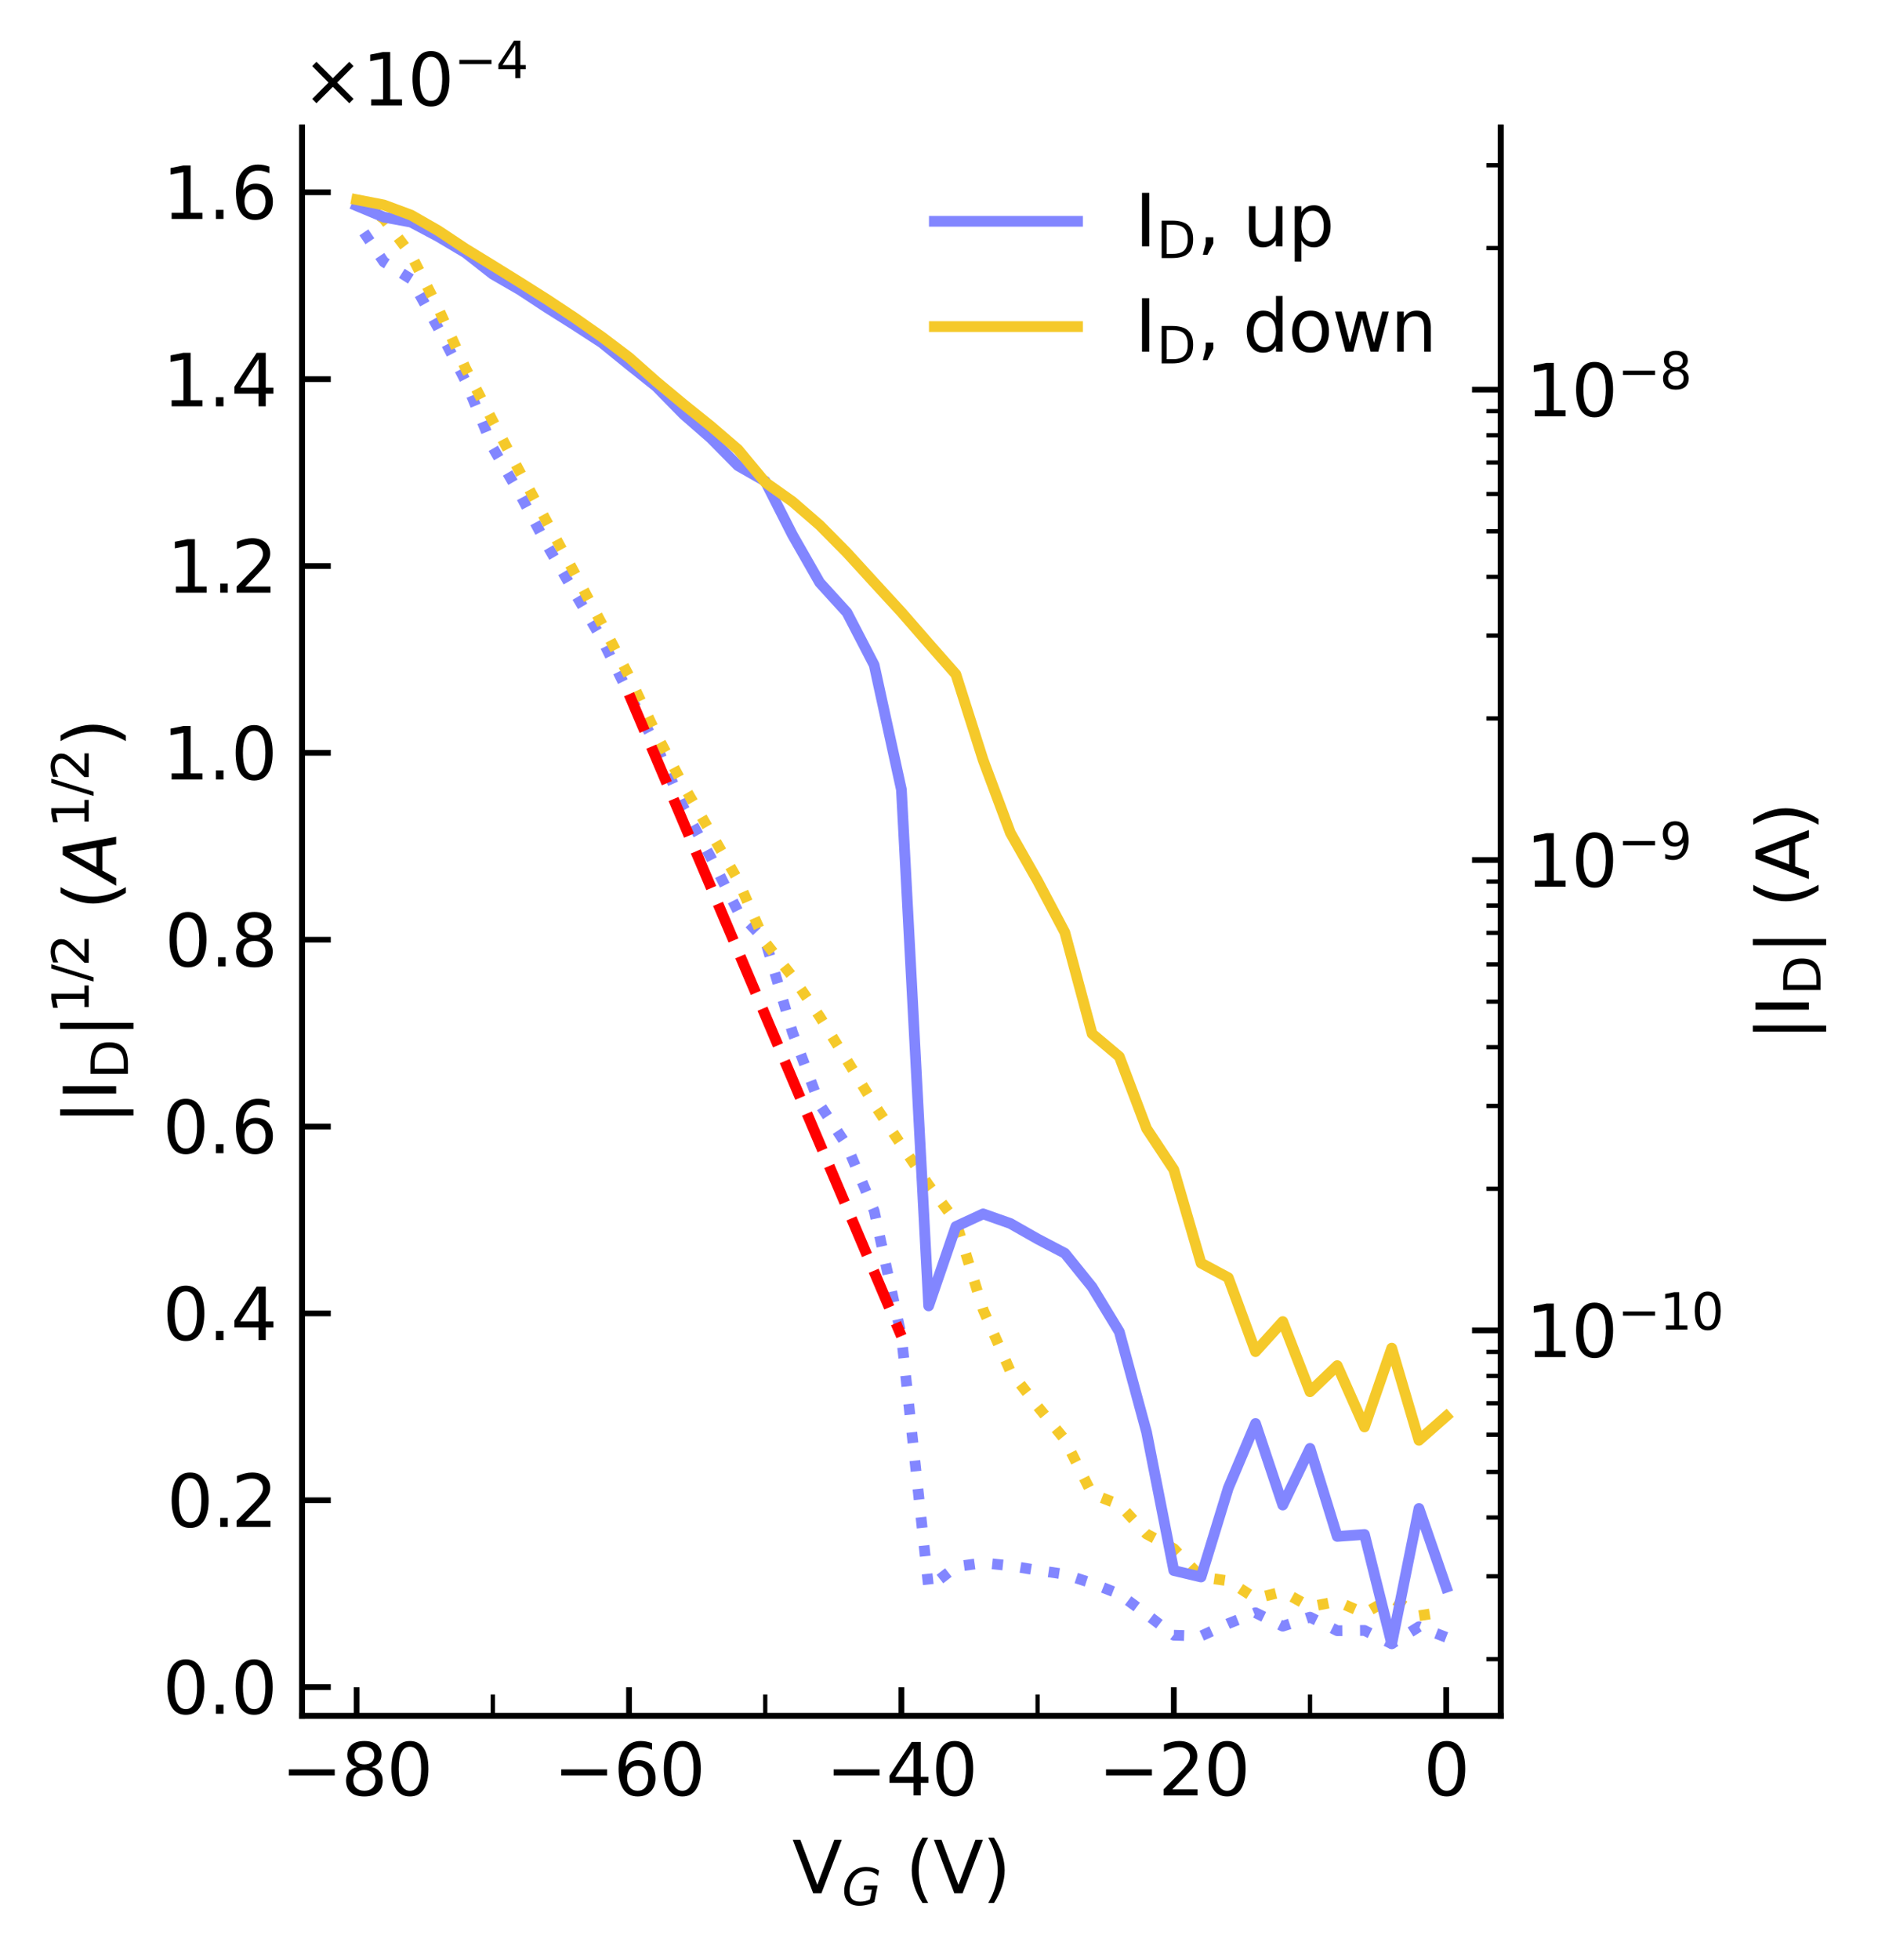 <?xml version="1.0" encoding="utf-8" standalone="no"?>
<!DOCTYPE svg PUBLIC "-//W3C//DTD SVG 1.1//EN"
  "http://www.w3.org/Graphics/SVG/1.1/DTD/svg11.dtd">
<svg xmlns:xlink="http://www.w3.org/1999/xlink" width="262.3pt" height="273.615pt" viewBox="0 0 262.3 273.615" xmlns="http://www.w3.org/2000/svg" version="1.1">
 <defs>
  <style type="text/css">*{stroke-linejoin: round; stroke-linecap: butt}</style>
 </defs>
 <g id="figure_1">
  <g id="patch_1">
   <path d="M -0 273.615 
L 262.3 273.615 
L 262.3 0 
L -0 0 
z
" style="fill: #ffffff"/>
  </g>
  <g id="axes_1">
   <g id="patch_2">
    <path d="M 42.2 239.558 
L 209.6 239.558 
L 209.6 17.798 
L 42.2 17.798 
z
" style="fill: #ffffff"/>
   </g>
   <g id="matplotlib.axis_1">
    <g id="xtick_1">
     <g id="line2d_1">
      <defs>
       <path id="mf01736a502" d="M 0 0 
L 0 -4 
" style="stroke: #000000; stroke-width: 0.8"/>
      </defs>
      <g>
       <use xlink:href="#mf01736a502" x="49.809" y="239.558" style="stroke: #000000; stroke-width: 0.8"/>
      </g>
     </g>
     <g id="text_1">
      <!-- −80 -->
      <g transform="translate(39.257 250.657) scale(0.1 -0.1)">
       <defs>
        <path id="DejaVuSans-2212" d="M 678 2272 
L 4684 2272 
L 4684 1741 
L 678 1741 
L 678 2272 
z
" transform="scale(0.016)"/>
        <path id="DejaVuSans-38" d="M 2034 2216 
Q 1584 2216 1326 1975 
Q 1069 1734 1069 1313 
Q 1069 891 1326 650 
Q 1584 409 2034 409 
Q 2484 409 2743 651 
Q 3003 894 3003 1313 
Q 3003 1734 2745 1975 
Q 2488 2216 2034 2216 
z
M 1403 2484 
Q 997 2584 770 2862 
Q 544 3141 544 3541 
Q 544 4100 942 4425 
Q 1341 4750 2034 4750 
Q 2731 4750 3128 4425 
Q 3525 4100 3525 3541 
Q 3525 3141 3298 2862 
Q 3072 2584 2669 2484 
Q 3125 2378 3379 2068 
Q 3634 1759 3634 1313 
Q 3634 634 3220 271 
Q 2806 -91 2034 -91 
Q 1263 -91 848 271 
Q 434 634 434 1313 
Q 434 1759 690 2068 
Q 947 2378 1403 2484 
z
M 1172 3481 
Q 1172 3119 1398 2916 
Q 1625 2713 2034 2713 
Q 2441 2713 2670 2916 
Q 2900 3119 2900 3481 
Q 2900 3844 2670 4047 
Q 2441 4250 2034 4250 
Q 1625 4250 1398 4047 
Q 1172 3844 1172 3481 
z
" transform="scale(0.016)"/>
        <path id="DejaVuSans-30" d="M 2034 4250 
Q 1547 4250 1301 3770 
Q 1056 3291 1056 2328 
Q 1056 1369 1301 889 
Q 1547 409 2034 409 
Q 2525 409 2770 889 
Q 3016 1369 3016 2328 
Q 3016 3291 2770 3770 
Q 2525 4250 2034 4250 
z
M 2034 4750 
Q 2819 4750 3233 4129 
Q 3647 3509 3647 2328 
Q 3647 1150 3233 529 
Q 2819 -91 2034 -91 
Q 1250 -91 836 529 
Q 422 1150 422 2328 
Q 422 3509 836 4129 
Q 1250 4750 2034 4750 
z
" transform="scale(0.016)"/>
       </defs>
       <use xlink:href="#DejaVuSans-2212"/>
       <use xlink:href="#DejaVuSans-38" x="83.789"/>
       <use xlink:href="#DejaVuSans-30" x="147.412"/>
      </g>
     </g>
    </g>
    <g id="xtick_2">
     <g id="line2d_2">
      <g>
       <use xlink:href="#mf01736a502" x="87.855" y="239.558" style="stroke: #000000; stroke-width: 0.8"/>
      </g>
     </g>
     <g id="text_2">
      <!-- −60 -->
      <g transform="translate(77.302 250.657) scale(0.1 -0.1)">
       <defs>
        <path id="DejaVuSans-36" d="M 2113 2584 
Q 1688 2584 1439 2293 
Q 1191 2003 1191 1497 
Q 1191 994 1439 701 
Q 1688 409 2113 409 
Q 2538 409 2786 701 
Q 3034 994 3034 1497 
Q 3034 2003 2786 2293 
Q 2538 2584 2113 2584 
z
M 3366 4563 
L 3366 3988 
Q 3128 4100 2886 4159 
Q 2644 4219 2406 4219 
Q 1781 4219 1451 3797 
Q 1122 3375 1075 2522 
Q 1259 2794 1537 2939 
Q 1816 3084 2150 3084 
Q 2853 3084 3261 2657 
Q 3669 2231 3669 1497 
Q 3669 778 3244 343 
Q 2819 -91 2113 -91 
Q 1303 -91 875 529 
Q 447 1150 447 2328 
Q 447 3434 972 4092 
Q 1497 4750 2381 4750 
Q 2619 4750 2861 4703 
Q 3103 4656 3366 4563 
z
" transform="scale(0.016)"/>
       </defs>
       <use xlink:href="#DejaVuSans-2212"/>
       <use xlink:href="#DejaVuSans-36" x="83.789"/>
       <use xlink:href="#DejaVuSans-30" x="147.412"/>
      </g>
     </g>
    </g>
    <g id="xtick_3">
     <g id="line2d_3">
      <g>
       <use xlink:href="#mf01736a502" x="125.9" y="239.558" style="stroke: #000000; stroke-width: 0.8"/>
      </g>
     </g>
     <g id="text_3">
      <!-- −40 -->
      <g transform="translate(115.348 250.657) scale(0.1 -0.1)">
       <defs>
        <path id="DejaVuSans-34" d="M 2419 4116 
L 825 1625 
L 2419 1625 
L 2419 4116 
z
M 2253 4666 
L 3047 4666 
L 3047 1625 
L 3713 1625 
L 3713 1100 
L 3047 1100 
L 3047 0 
L 2419 0 
L 2419 1100 
L 313 1100 
L 313 1709 
L 2253 4666 
z
" transform="scale(0.016)"/>
       </defs>
       <use xlink:href="#DejaVuSans-2212"/>
       <use xlink:href="#DejaVuSans-34" x="83.789"/>
       <use xlink:href="#DejaVuSans-30" x="147.412"/>
      </g>
     </g>
    </g>
    <g id="xtick_4">
     <g id="line2d_4">
      <g>
       <use xlink:href="#mf01736a502" x="163.945" y="239.558" style="stroke: #000000; stroke-width: 0.8"/>
      </g>
     </g>
     <g id="text_4">
      <!-- −20 -->
      <g transform="translate(153.393 250.657) scale(0.1 -0.1)">
       <defs>
        <path id="DejaVuSans-32" d="M 1228 531 
L 3431 531 
L 3431 0 
L 469 0 
L 469 531 
Q 828 903 1448 1529 
Q 2069 2156 2228 2338 
Q 2531 2678 2651 2914 
Q 2772 3150 2772 3378 
Q 2772 3750 2511 3984 
Q 2250 4219 1831 4219 
Q 1534 4219 1204 4116 
Q 875 4013 500 3803 
L 500 4441 
Q 881 4594 1212 4672 
Q 1544 4750 1819 4750 
Q 2544 4750 2975 4387 
Q 3406 4025 3406 3419 
Q 3406 3131 3298 2873 
Q 3191 2616 2906 2266 
Q 2828 2175 2409 1742 
Q 1991 1309 1228 531 
z
" transform="scale(0.016)"/>
       </defs>
       <use xlink:href="#DejaVuSans-2212"/>
       <use xlink:href="#DejaVuSans-32" x="83.789"/>
       <use xlink:href="#DejaVuSans-30" x="147.412"/>
      </g>
     </g>
    </g>
    <g id="xtick_5">
     <g id="line2d_5">
      <g>
       <use xlink:href="#mf01736a502" x="201.991" y="239.558" style="stroke: #000000; stroke-width: 0.8"/>
      </g>
     </g>
     <g id="text_5">
      <!-- 0 -->
      <g transform="translate(198.81 250.657) scale(0.1 -0.1)">
       <use xlink:href="#DejaVuSans-30"/>
      </g>
     </g>
    </g>
    <g id="xtick_6">
     <g id="line2d_6">
      <defs>
       <path id="ma5ff19f2b5" d="M 0 0 
L 0 -3 
" style="stroke: #000000; stroke-width: 0.6"/>
      </defs>
      <g>
       <use xlink:href="#ma5ff19f2b5" x="68.832" y="239.558" style="stroke: #000000; stroke-width: 0.6"/>
      </g>
     </g>
    </g>
    <g id="xtick_7">
     <g id="line2d_7">
      <g>
       <use xlink:href="#ma5ff19f2b5" x="106.877" y="239.558" style="stroke: #000000; stroke-width: 0.6"/>
      </g>
     </g>
    </g>
    <g id="xtick_8">
     <g id="line2d_8">
      <g>
       <use xlink:href="#ma5ff19f2b5" x="144.923" y="239.558" style="stroke: #000000; stroke-width: 0.6"/>
      </g>
     </g>
    </g>
    <g id="xtick_9">
     <g id="line2d_9">
      <g>
       <use xlink:href="#ma5ff19f2b5" x="182.968" y="239.558" style="stroke: #000000; stroke-width: 0.6"/>
      </g>
     </g>
    </g>
    <g id="text_6">
     <!-- V$_G$ (V) -->
     <g transform="translate(110.65 264.335) scale(0.1 -0.1)">
      <defs>
       <path id="DejaVuSans-56" d="M 1831 0 
L 50 4666 
L 709 4666 
L 2188 738 
L 3669 4666 
L 4325 4666 
L 2547 0 
L 1831 0 
z
" transform="scale(0.016)"/>
       <path id="DejaVuSans-Oblique-47" d="M 3494 697 
L 3738 1919 
L 2700 1919 
L 2797 2438 
L 4453 2438 
L 4050 384 
Q 3634 156 3143 32 
Q 2653 -91 2156 -91 
Q 1278 -91 783 396 
Q 288 884 288 1753 
Q 288 2475 589 3126 
Q 891 3778 1422 4213 
Q 1756 4484 2153 4617 
Q 2550 4750 3034 4750 
Q 3472 4750 3873 4639 
Q 4275 4528 4641 4306 
L 4513 3634 
Q 4231 3928 3853 4083 
Q 3475 4238 3047 4238 
Q 2550 4238 2172 4048 
Q 1794 3859 1497 3463 
Q 1244 3125 1098 2667 
Q 953 2209 953 1734 
Q 953 1081 1287 751 
Q 1622 422 2284 422 
Q 2616 422 2925 492 
Q 3234 563 3494 697 
z
" transform="scale(0.016)"/>
       <path id="DejaVuSans-20" transform="scale(0.016)"/>
       <path id="DejaVuSans-28" d="M 1984 4856 
Q 1566 4138 1362 3434 
Q 1159 2731 1159 2009 
Q 1159 1288 1364 580 
Q 1569 -128 1984 -844 
L 1484 -844 
Q 1016 -109 783 600 
Q 550 1309 550 2009 
Q 550 2706 781 3412 
Q 1013 4119 1484 4856 
L 1984 4856 
z
" transform="scale(0.016)"/>
       <path id="DejaVuSans-29" d="M 513 4856 
L 1013 4856 
Q 1481 4119 1714 3412 
Q 1947 2706 1947 2009 
Q 1947 1309 1714 600 
Q 1481 -109 1013 -844 
L 513 -844 
Q 928 -128 1133 580 
Q 1338 1288 1338 2009 
Q 1338 2731 1133 3434 
Q 928 4138 513 4856 
z
" transform="scale(0.016)"/>
      </defs>
      <use xlink:href="#DejaVuSans-56" transform="translate(0 0.125)"/>
      <use xlink:href="#DejaVuSans-Oblique-47" transform="translate(69.365 -16.281) scale(0.7)"/>
      <use xlink:href="#DejaVuSans-20" transform="translate(126.343 0.125)"/>
      <use xlink:href="#DejaVuSans-28" transform="translate(158.13 0.125)"/>
      <use xlink:href="#DejaVuSans-56" transform="translate(197.144 0.125)"/>
      <use xlink:href="#DejaVuSans-29" transform="translate(265.552 0.125)"/>
     </g>
    </g>
   </g>
   <g id="matplotlib.axis_2">
    <g id="ytick_1">
     <g id="line2d_10">
      <defs>
       <path id="md313396668" d="M 0 0 
L 4 0 
" style="stroke: #000000; stroke-width: 0.8"/>
      </defs>
      <g>
       <use xlink:href="#md313396668" x="42.2" y="235.536" style="stroke: #000000; stroke-width: 0.8"/>
      </g>
     </g>
     <g id="text_7">
      <!-- $\mathdefault{0.0}$ -->
      <g transform="translate(22.7 239.335) scale(0.1 -0.1)">
       <defs>
        <path id="DejaVuSans-2e" d="M 684 794 
L 1344 794 
L 1344 0 
L 684 0 
L 684 794 
z
" transform="scale(0.016)"/>
       </defs>
       <use xlink:href="#DejaVuSans-30" transform="translate(0 0.781)"/>
       <use xlink:href="#DejaVuSans-2e" transform="translate(63.623 0.781)"/>
       <use xlink:href="#DejaVuSans-30" transform="translate(95.41 0.781)"/>
      </g>
     </g>
    </g>
    <g id="ytick_2">
     <g id="line2d_11">
      <g>
       <use xlink:href="#md313396668" x="42.2" y="209.449" style="stroke: #000000; stroke-width: 0.8"/>
      </g>
     </g>
     <g id="text_8">
      <!-- $\mathdefault{0.2}$ -->
      <g transform="translate(23.3 213.249) scale(0.1 -0.1)">
       <use xlink:href="#DejaVuSans-30" transform="translate(0 0.781)"/>
       <use xlink:href="#DejaVuSans-2e" transform="translate(63.623 0.781)"/>
       <use xlink:href="#DejaVuSans-32" transform="translate(89.91 0.781)"/>
      </g>
     </g>
    </g>
    <g id="ytick_3">
     <g id="line2d_12">
      <g>
       <use xlink:href="#md313396668" x="42.2" y="183.363" style="stroke: #000000; stroke-width: 0.8"/>
      </g>
     </g>
     <g id="text_9">
      <!-- $\mathdefault{0.4}$ -->
      <g transform="translate(22.7 187.162) scale(0.1 -0.1)">
       <use xlink:href="#DejaVuSans-30" transform="translate(0 0.781)"/>
       <use xlink:href="#DejaVuSans-2e" transform="translate(63.623 0.781)"/>
       <use xlink:href="#DejaVuSans-34" transform="translate(95.41 0.781)"/>
      </g>
     </g>
    </g>
    <g id="ytick_4">
     <g id="line2d_13">
      <g>
       <use xlink:href="#md313396668" x="42.2" y="157.277" style="stroke: #000000; stroke-width: 0.8"/>
      </g>
     </g>
     <g id="text_10">
      <!-- $\mathdefault{0.6}$ -->
      <g transform="translate(22.7 161.076) scale(0.1 -0.1)">
       <use xlink:href="#DejaVuSans-30" transform="translate(0 0.781)"/>
       <use xlink:href="#DejaVuSans-2e" transform="translate(63.623 0.781)"/>
       <use xlink:href="#DejaVuSans-36" transform="translate(95.41 0.781)"/>
      </g>
     </g>
    </g>
    <g id="ytick_5">
     <g id="line2d_14">
      <g>
       <use xlink:href="#md313396668" x="42.2" y="131.19" style="stroke: #000000; stroke-width: 0.8"/>
      </g>
     </g>
     <g id="text_11">
      <!-- $\mathdefault{0.8}$ -->
      <g transform="translate(23 134.99) scale(0.1 -0.1)">
       <use xlink:href="#DejaVuSans-30" transform="translate(0 0.781)"/>
       <use xlink:href="#DejaVuSans-2e" transform="translate(63.623 0.781)"/>
       <use xlink:href="#DejaVuSans-38" transform="translate(92.785 0.781)"/>
      </g>
     </g>
    </g>
    <g id="ytick_6">
     <g id="line2d_15">
      <g>
       <use xlink:href="#md313396668" x="42.2" y="105.104" style="stroke: #000000; stroke-width: 0.8"/>
      </g>
     </g>
     <g id="text_12">
      <!-- $\mathdefault{1.0}$ -->
      <g transform="translate(22.7 108.903) scale(0.1 -0.1)">
       <defs>
        <path id="DejaVuSans-31" d="M 794 531 
L 1825 531 
L 1825 4091 
L 703 3866 
L 703 4441 
L 1819 4666 
L 2450 4666 
L 2450 531 
L 3481 531 
L 3481 0 
L 794 0 
L 794 531 
z
" transform="scale(0.016)"/>
       </defs>
       <use xlink:href="#DejaVuSans-31" transform="translate(0 0.781)"/>
       <use xlink:href="#DejaVuSans-2e" transform="translate(63.623 0.781)"/>
       <use xlink:href="#DejaVuSans-30" transform="translate(95.41 0.781)"/>
      </g>
     </g>
    </g>
    <g id="ytick_7">
     <g id="line2d_16">
      <g>
       <use xlink:href="#md313396668" x="42.2" y="79.018" style="stroke: #000000; stroke-width: 0.8"/>
      </g>
     </g>
     <g id="text_13">
      <!-- $\mathdefault{1.2}$ -->
      <g transform="translate(23.3 82.817) scale(0.1 -0.1)">
       <use xlink:href="#DejaVuSans-31" transform="translate(0 0.781)"/>
       <use xlink:href="#DejaVuSans-2e" transform="translate(63.623 0.781)"/>
       <use xlink:href="#DejaVuSans-32" transform="translate(89.91 0.781)"/>
      </g>
     </g>
    </g>
    <g id="ytick_8">
     <g id="line2d_17">
      <g>
       <use xlink:href="#md313396668" x="42.2" y="52.931" style="stroke: #000000; stroke-width: 0.8"/>
      </g>
     </g>
     <g id="text_14">
      <!-- $\mathdefault{1.4}$ -->
      <g transform="translate(22.7 56.73) scale(0.1 -0.1)">
       <use xlink:href="#DejaVuSans-31" transform="translate(0 0.094)"/>
       <use xlink:href="#DejaVuSans-2e" transform="translate(63.623 0.094)"/>
       <use xlink:href="#DejaVuSans-34" transform="translate(95.41 0.094)"/>
      </g>
     </g>
    </g>
    <g id="ytick_9">
     <g id="line2d_18">
      <g>
       <use xlink:href="#md313396668" x="42.2" y="26.845" style="stroke: #000000; stroke-width: 0.8"/>
      </g>
     </g>
     <g id="text_15">
      <!-- $\mathdefault{1.6}$ -->
      <g transform="translate(22.7 30.644) scale(0.1 -0.1)">
       <use xlink:href="#DejaVuSans-31" transform="translate(0 0.781)"/>
       <use xlink:href="#DejaVuSans-2e" transform="translate(63.623 0.781)"/>
       <use xlink:href="#DejaVuSans-36" transform="translate(95.41 0.781)"/>
      </g>
     </g>
    </g>
    <g id="text_16">
     <!-- $|\mathregular{I_{D}}|^{1/2}$ ($A^{1/2}$) -->
     <g transform="translate(16.3 157.028) rotate(-90) scale(0.1 -0.1)">
      <defs>
       <path id="DejaVuSans-7c" d="M 1344 4891 
L 1344 -1509 
L 813 -1509 
L 813 4891 
L 1344 4891 
z
" transform="scale(0.016)"/>
       <path id="DejaVuSans-49" d="M 628 4666 
L 1259 4666 
L 1259 0 
L 628 0 
L 628 4666 
z
" transform="scale(0.016)"/>
       <path id="DejaVuSans-44" d="M 1259 4147 
L 1259 519 
L 2022 519 
Q 2988 519 3436 956 
Q 3884 1394 3884 2338 
Q 3884 3275 3436 3711 
Q 2988 4147 2022 4147 
L 1259 4147 
z
M 628 4666 
L 1925 4666 
Q 3281 4666 3915 4102 
Q 4550 3538 4550 2338 
Q 4550 1131 3912 565 
Q 3275 0 1925 0 
L 628 0 
L 628 4666 
z
" transform="scale(0.016)"/>
       <path id="DejaVuSans-2f" d="M 1625 4666 
L 2156 4666 
L 531 -594 
L 0 -594 
L 1625 4666 
z
" transform="scale(0.016)"/>
       <path id="DejaVuSans-Oblique-41" d="M 2356 4666 
L 3072 4666 
L 3938 0 
L 3278 0 
L 3084 1197 
L 984 1197 
L 325 0 
L -341 0 
L 2356 4666 
z
M 2584 4044 
L 1275 1722 
L 2988 1722 
L 2584 4044 
z
" transform="scale(0.016)"/>
      </defs>
      <use xlink:href="#DejaVuSans-7c" transform="translate(0 0.766)"/>
      <use xlink:href="#DejaVuSans-49" transform="translate(33.691 0.766)"/>
      <use xlink:href="#DejaVuSans-44" transform="translate(64.141 -15.641) scale(0.7)"/>
      <use xlink:href="#DejaVuSans-7c" transform="translate(120.776 0.766)"/>
      <use xlink:href="#DejaVuSans-31" transform="translate(155.425 39.047) scale(0.7)"/>
      <use xlink:href="#DejaVuSans-2f" transform="translate(199.961 39.047) scale(0.7)"/>
      <use xlink:href="#DejaVuSans-32" transform="translate(221.007 39.047) scale(0.7)"/>
      <use xlink:href="#DejaVuSans-20" transform="translate(268.278 0.766)"/>
      <use xlink:href="#DejaVuSans-28" transform="translate(300.065 0.766)"/>
      <use xlink:href="#DejaVuSans-Oblique-41" transform="translate(339.079 0.766)"/>
      <use xlink:href="#DejaVuSans-31" transform="translate(414.504 39.047) scale(0.7)"/>
      <use xlink:href="#DejaVuSans-2f" transform="translate(459.04 39.047) scale(0.7)"/>
      <use xlink:href="#DejaVuSans-32" transform="translate(480.086 39.047) scale(0.7)"/>
      <use xlink:href="#DejaVuSans-29" transform="translate(527.357 0.766)"/>
     </g>
    </g>
    <g id="text_17">
     <!-- $\times\mathdefault{10^{−4}}\mathdefault{}$ -->
     <g transform="translate(42.2 14.798) scale(0.1 -0.1)">
      <defs>
       <path id="DejaVuSans-d7" d="M 4488 3438 
L 3059 2003 
L 4488 575 
L 4116 197 
L 2681 1631 
L 1247 197 
L 878 575 
L 2303 2003 
L 878 3438 
L 1247 3816 
L 2681 2381 
L 4116 3816 
L 4488 3438 
z
" transform="scale(0.016)"/>
      </defs>
      <use xlink:href="#DejaVuSans-d7" transform="translate(0 0.684)"/>
      <use xlink:href="#DejaVuSans-31" transform="translate(83.789 0.684)"/>
      <use xlink:href="#DejaVuSans-30" transform="translate(147.412 0.684)"/>
      <use xlink:href="#DejaVuSans-2212" transform="translate(211.992 38.966) scale(0.7)"/>
      <use xlink:href="#DejaVuSans-34" transform="translate(270.645 38.966) scale(0.7)"/>
     </g>
    </g>
   </g>
   <g id="line2d_19">
    <path d="M 201.991 228.58 
L 198.186 227.101 
L 194.382 229.478 
L 190.577 227.621 
L 186.773 227.659 
L 182.968 225.765 
L 179.164 227.03 
L 175.359 225.151 
L 171.555 226.669 
L 167.75 228.403 
L 163.945 228.29 
L 160.141 225.368 
L 156.336 222.538 
L 152.532 221.032 
L 148.727 219.782 
L 144.923 219.222 
L 141.118 218.592 
L 137.314 218.188 
L 133.509 218.716 
L 129.705 221.687 
L 125.9 186.532 
L 122.095 169.053 
L 118.291 159.935 
L 114.486 154.187 
L 110.682 144.119 
L 106.877 131.283 
L 103.073 127.245 
L 99.268 119.679 
L 95.464 112.739 
L 91.659 104.092 
L 87.855 96.917 
L 84.05 89.206 
L 80.245 82.726 
L 76.441 76.176 
L 72.636 69.039 
L 68.832 62.495 
L 65.027 53.205 
L 61.223 45.84 
L 57.418 38.979 
L 53.614 36.568 
L 49.809 30.938 
" clip-path="url(#pbde35376cd)" style="fill: none; stroke-dasharray: 1.5,2.475; stroke-dashoffset: 0; stroke: #8286ff; stroke-width: 1.5"/>
   </g>
   <g id="line2d_20">
    <path d="M 49.809 27.878 
L 53.614 30.554 
L 57.418 35.574 
L 61.223 43.072 
L 65.027 51.425 
L 68.832 58.796 
L 72.636 65.957 
L 76.441 72.961 
L 80.245 79.989 
L 84.05 87.087 
L 87.855 94.385 
L 91.659 102.485 
L 95.464 109.669 
L 99.268 116.229 
L 103.073 122.872 
L 106.877 131.555 
L 110.682 136.356 
L 114.486 141.923 
L 118.291 148.026 
L 122.095 154.181 
L 125.9 159.875 
L 129.705 165.448 
L 133.509 170.556 
L 137.314 182.844 
L 141.118 191.45 
L 144.923 196.342 
L 148.727 200.987 
L 152.532 208.574 
L 156.336 210.046 
L 160.141 214.16 
L 163.945 216.206 
L 167.75 220.158 
L 171.555 220.698 
L 175.359 223.154 
L 179.164 222.208 
L 182.968 224.312 
L 186.773 223.571 
L 190.577 225.238 
L 194.382 223.047 
L 198.186 225.569 
L 201.991 224.966 
" clip-path="url(#pbde35376cd)" style="fill: none; stroke-dasharray: 1.5,2.475; stroke-dashoffset: 0; stroke: #f5c92a; stroke-width: 1.5"/>
   </g>
   <g id="line2d_21">
    <path d="M 87.855 96.917 
L 125.9 186.532 
" clip-path="url(#pbde35376cd)" style="fill: none; stroke-dasharray: 5.55,2.4; stroke-dashoffset: 0; stroke: #ff0000; stroke-width: 1.5"/>
   </g>
   <g id="patch_3">
    <path d="M 42.2 239.558 
L 42.2 17.798 
" style="fill: none; stroke: #000000; stroke-width: 0.8; stroke-linejoin: miter; stroke-linecap: square"/>
   </g>
   <g id="patch_4">
    <path d="M 209.6 239.558 
L 209.6 17.798 
" style="fill: none; stroke: #000000; stroke-width: 0.8; stroke-linejoin: miter; stroke-linecap: square"/>
   </g>
   <g id="patch_5">
    <path d="M 42.2 239.558 
L 209.6 239.558 
" style="fill: none; stroke: #000000; stroke-width: 0.8; stroke-linejoin: miter; stroke-linecap: square"/>
   </g>
  </g>
  <g id="axes_2">
   <g id="matplotlib.axis_3">
    <g id="ytick_10">
     <g id="line2d_22">
      <defs>
       <path id="m557359d212" d="M 0 0 
L -4 0 
" style="stroke: #000000; stroke-width: 0.8"/>
      </defs>
      <g>
       <use xlink:href="#m557359d212" x="209.6" y="185.732" style="stroke: #000000; stroke-width: 0.8"/>
      </g>
     </g>
     <g id="text_18">
      <!-- $\mathdefault{10^{-10}}$ -->
      <g transform="translate(213.1 189.532) scale(0.1 -0.1)">
       <use xlink:href="#DejaVuSans-31" transform="translate(0 0.766)"/>
       <use xlink:href="#DejaVuSans-30" transform="translate(63.623 0.766)"/>
       <use xlink:href="#DejaVuSans-2212" transform="translate(128.203 39.047) scale(0.7)"/>
       <use xlink:href="#DejaVuSans-31" transform="translate(186.855 39.047) scale(0.7)"/>
       <use xlink:href="#DejaVuSans-30" transform="translate(231.392 39.047) scale(0.7)"/>
      </g>
     </g>
    </g>
    <g id="ytick_11">
     <g id="line2d_23">
      <g>
       <use xlink:href="#m557359d212" x="209.6" y="120.067" style="stroke: #000000; stroke-width: 0.8"/>
      </g>
     </g>
     <g id="text_19">
      <!-- $\mathdefault{10^{-9}}$ -->
      <g transform="translate(213.1 123.867) scale(0.1 -0.1)">
       <defs>
        <path id="DejaVuSans-39" d="M 703 97 
L 703 672 
Q 941 559 1184 500 
Q 1428 441 1663 441 
Q 2288 441 2617 861 
Q 2947 1281 2994 2138 
Q 2813 1869 2534 1725 
Q 2256 1581 1919 1581 
Q 1219 1581 811 2004 
Q 403 2428 403 3163 
Q 403 3881 828 4315 
Q 1253 4750 1959 4750 
Q 2769 4750 3195 4129 
Q 3622 3509 3622 2328 
Q 3622 1225 3098 567 
Q 2575 -91 1691 -91 
Q 1453 -91 1209 -44 
Q 966 3 703 97 
z
M 1959 2075 
Q 2384 2075 2632 2365 
Q 2881 2656 2881 3163 
Q 2881 3666 2632 3958 
Q 2384 4250 1959 4250 
Q 1534 4250 1286 3958 
Q 1038 3666 1038 3163 
Q 1038 2656 1286 2365 
Q 1534 2075 1959 2075 
z
" transform="scale(0.016)"/>
       </defs>
       <use xlink:href="#DejaVuSans-31" transform="translate(0 0.766)"/>
       <use xlink:href="#DejaVuSans-30" transform="translate(63.623 0.766)"/>
       <use xlink:href="#DejaVuSans-2212" transform="translate(128.203 39.047) scale(0.7)"/>
       <use xlink:href="#DejaVuSans-39" transform="translate(186.855 39.047) scale(0.7)"/>
      </g>
     </g>
    </g>
    <g id="ytick_12">
     <g id="line2d_24">
      <g>
       <use xlink:href="#m557359d212" x="209.6" y="54.402" style="stroke: #000000; stroke-width: 0.8"/>
      </g>
     </g>
     <g id="text_20">
      <!-- $\mathdefault{10^{-8}}$ -->
      <g transform="translate(213.1 58.202) scale(0.1 -0.1)">
       <use xlink:href="#DejaVuSans-31" transform="translate(0 0.766)"/>
       <use xlink:href="#DejaVuSans-30" transform="translate(63.623 0.766)"/>
       <use xlink:href="#DejaVuSans-2212" transform="translate(128.203 39.047) scale(0.7)"/>
       <use xlink:href="#DejaVuSans-38" transform="translate(186.855 39.047) scale(0.7)"/>
      </g>
     </g>
    </g>
    <g id="ytick_13">
     <g id="line2d_25">
      <defs>
       <path id="m44e0b4e3c9" d="M 0 0 
L -2 0 
" style="stroke: #000000; stroke-width: 0.6"/>
      </defs>
      <g>
       <use xlink:href="#m44e0b4e3c9" x="209.6" y="231.63" style="stroke: #000000; stroke-width: 0.6"/>
      </g>
     </g>
    </g>
    <g id="ytick_14">
     <g id="line2d_26">
      <g>
       <use xlink:href="#m44e0b4e3c9" x="209.6" y="220.067" style="stroke: #000000; stroke-width: 0.6"/>
      </g>
     </g>
    </g>
    <g id="ytick_15">
     <g id="line2d_27">
      <g>
       <use xlink:href="#m44e0b4e3c9" x="209.6" y="211.863" style="stroke: #000000; stroke-width: 0.6"/>
      </g>
     </g>
    </g>
    <g id="ytick_16">
     <g id="line2d_28">
      <g>
       <use xlink:href="#m44e0b4e3c9" x="209.6" y="205.499" style="stroke: #000000; stroke-width: 0.6"/>
      </g>
     </g>
    </g>
    <g id="ytick_17">
     <g id="line2d_29">
      <g>
       <use xlink:href="#m44e0b4e3c9" x="209.6" y="200.3" style="stroke: #000000; stroke-width: 0.6"/>
      </g>
     </g>
    </g>
    <g id="ytick_18">
     <g id="line2d_30">
      <g>
       <use xlink:href="#m44e0b4e3c9" x="209.6" y="195.904" style="stroke: #000000; stroke-width: 0.6"/>
      </g>
     </g>
    </g>
    <g id="ytick_19">
     <g id="line2d_31">
      <g>
       <use xlink:href="#m44e0b4e3c9" x="209.6" y="192.096" style="stroke: #000000; stroke-width: 0.6"/>
      </g>
     </g>
    </g>
    <g id="ytick_20">
     <g id="line2d_32">
      <g>
       <use xlink:href="#m44e0b4e3c9" x="209.6" y="188.737" style="stroke: #000000; stroke-width: 0.6"/>
      </g>
     </g>
    </g>
    <g id="ytick_21">
     <g id="line2d_33">
      <g>
       <use xlink:href="#m44e0b4e3c9" x="209.6" y="165.965" style="stroke: #000000; stroke-width: 0.6"/>
      </g>
     </g>
    </g>
    <g id="ytick_22">
     <g id="line2d_34">
      <g>
       <use xlink:href="#m44e0b4e3c9" x="209.6" y="154.402" style="stroke: #000000; stroke-width: 0.6"/>
      </g>
     </g>
    </g>
    <g id="ytick_23">
     <g id="line2d_35">
      <g>
       <use xlink:href="#m44e0b4e3c9" x="209.6" y="146.198" style="stroke: #000000; stroke-width: 0.6"/>
      </g>
     </g>
    </g>
    <g id="ytick_24">
     <g id="line2d_36">
      <g>
       <use xlink:href="#m44e0b4e3c9" x="209.6" y="139.834" style="stroke: #000000; stroke-width: 0.6"/>
      </g>
     </g>
    </g>
    <g id="ytick_25">
     <g id="line2d_37">
      <g>
       <use xlink:href="#m44e0b4e3c9" x="209.6" y="134.635" style="stroke: #000000; stroke-width: 0.6"/>
      </g>
     </g>
    </g>
    <g id="ytick_26">
     <g id="line2d_38">
      <g>
       <use xlink:href="#m44e0b4e3c9" x="209.6" y="130.239" style="stroke: #000000; stroke-width: 0.6"/>
      </g>
     </g>
    </g>
    <g id="ytick_27">
     <g id="line2d_39">
      <g>
       <use xlink:href="#m44e0b4e3c9" x="209.6" y="126.431" style="stroke: #000000; stroke-width: 0.6"/>
      </g>
     </g>
    </g>
    <g id="ytick_28">
     <g id="line2d_40">
      <g>
       <use xlink:href="#m44e0b4e3c9" x="209.6" y="123.072" style="stroke: #000000; stroke-width: 0.6"/>
      </g>
     </g>
    </g>
    <g id="ytick_29">
     <g id="line2d_41">
      <g>
       <use xlink:href="#m44e0b4e3c9" x="209.6" y="100.3" style="stroke: #000000; stroke-width: 0.6"/>
      </g>
     </g>
    </g>
    <g id="ytick_30">
     <g id="line2d_42">
      <g>
       <use xlink:href="#m44e0b4e3c9" x="209.6" y="88.737" style="stroke: #000000; stroke-width: 0.6"/>
      </g>
     </g>
    </g>
    <g id="ytick_31">
     <g id="line2d_43">
      <g>
       <use xlink:href="#m44e0b4e3c9" x="209.6" y="80.533" style="stroke: #000000; stroke-width: 0.6"/>
      </g>
     </g>
    </g>
    <g id="ytick_32">
     <g id="line2d_44">
      <g>
       <use xlink:href="#m44e0b4e3c9" x="209.6" y="74.169" style="stroke: #000000; stroke-width: 0.6"/>
      </g>
     </g>
    </g>
    <g id="ytick_33">
     <g id="line2d_45">
      <g>
       <use xlink:href="#m44e0b4e3c9" x="209.6" y="68.97" style="stroke: #000000; stroke-width: 0.6"/>
      </g>
     </g>
    </g>
    <g id="ytick_34">
     <g id="line2d_46">
      <g>
       <use xlink:href="#m44e0b4e3c9" x="209.6" y="64.574" style="stroke: #000000; stroke-width: 0.6"/>
      </g>
     </g>
    </g>
    <g id="ytick_35">
     <g id="line2d_47">
      <g>
       <use xlink:href="#m44e0b4e3c9" x="209.6" y="60.766" style="stroke: #000000; stroke-width: 0.6"/>
      </g>
     </g>
    </g>
    <g id="ytick_36">
     <g id="line2d_48">
      <g>
       <use xlink:href="#m44e0b4e3c9" x="209.6" y="57.407" style="stroke: #000000; stroke-width: 0.6"/>
      </g>
     </g>
    </g>
    <g id="ytick_37">
     <g id="line2d_49">
      <g>
       <use xlink:href="#m44e0b4e3c9" x="209.6" y="34.635" style="stroke: #000000; stroke-width: 0.6"/>
      </g>
     </g>
    </g>
    <g id="ytick_38">
     <g id="line2d_50">
      <g>
       <use xlink:href="#m44e0b4e3c9" x="209.6" y="23.072" style="stroke: #000000; stroke-width: 0.6"/>
      </g>
     </g>
    </g>
    <g id="text_21">
     <!-- $|\mathregular{I_{D}}|$ (A) -->
     <g transform="translate(252.7 145.328) rotate(-90) scale(0.1 -0.1)">
      <defs>
       <path id="DejaVuSans-41" d="M 2188 4044 
L 1331 1722 
L 3047 1722 
L 2188 4044 
z
M 1831 4666 
L 2547 4666 
L 4325 0 
L 3669 0 
L 3244 1197 
L 1141 1197 
L 716 0 
L 50 0 
L 1831 4666 
z
" transform="scale(0.016)"/>
      </defs>
      <use xlink:href="#DejaVuSans-7c" transform="translate(0 0.578)"/>
      <use xlink:href="#DejaVuSans-49" transform="translate(33.691 0.578)"/>
      <use xlink:href="#DejaVuSans-44" transform="translate(64.141 -15.828) scale(0.7)"/>
      <use xlink:href="#DejaVuSans-7c" transform="translate(120.776 0.578)"/>
      <use xlink:href="#DejaVuSans-20" transform="translate(154.468 0.578)"/>
      <use xlink:href="#DejaVuSans-28" transform="translate(186.255 0.578)"/>
      <use xlink:href="#DejaVuSans-41" transform="translate(225.269 0.578)"/>
      <use xlink:href="#DejaVuSans-29" transform="translate(293.677 0.578)"/>
     </g>
    </g>
   </g>
   <g id="line2d_51">
    <path d="M 201.991 221.593 
L 198.186 210.592 
L 194.382 229.478 
L 190.577 214.224 
L 186.773 214.499 
L 182.968 202.208 
L 179.164 210.114 
L 175.359 198.732 
L 171.555 207.743 
L 167.75 220.161 
L 163.945 219.26 
L 160.141 199.939 
L 156.336 185.931 
L 152.532 179.678 
L 148.727 174.964 
L 144.923 172.971 
L 141.118 170.809 
L 137.314 169.467 
L 133.509 171.23 
L 129.705 182.312 
L 125.9 110.237 
L 122.095 92.84 
L 118.291 85.509 
L 114.486 81.33 
L 110.682 74.674 
L 106.877 67.18 
L 103.073 65.013 
L 99.268 61.161 
L 95.464 57.842 
L 91.659 53.962 
L 87.855 50.93 
L 84.05 47.842 
L 80.245 45.371 
L 76.441 42.977 
L 72.636 40.478 
L 68.832 38.28 
L 65.027 35.297 
L 61.223 33.038 
L 57.418 31.012 
L 53.614 30.317 
L 49.809 28.725 
" clip-path="url(#pbde35376cd)" style="fill: none; stroke: #8286ff; stroke-width: 1.5; stroke-linecap: square"/>
   </g>
   <g id="line2d_52">
    <path d="M 49.809 27.878 
L 53.614 28.618 
L 57.418 30.032 
L 61.223 32.212 
L 65.027 34.743 
L 68.832 37.073 
L 72.636 39.432 
L 76.441 41.838 
L 80.245 44.359 
L 84.05 47.023 
L 87.855 49.898 
L 91.659 53.268 
L 95.464 56.434 
L 99.268 59.487 
L 103.073 62.755 
L 106.877 67.329 
L 110.682 70.026 
L 114.486 73.32 
L 118.291 77.165 
L 122.095 81.325 
L 125.9 85.463 
L 129.705 89.827 
L 133.509 94.144 
L 137.314 106.099 
L 141.118 116.27 
L 144.923 122.979 
L 148.727 130.173 
L 152.532 144.316 
L 156.336 147.517 
L 160.141 157.558 
L 163.945 163.295 
L 167.75 176.339 
L 171.555 178.379 
L 175.359 188.701 
L 179.164 184.502 
L 182.968 194.299 
L 186.773 190.652 
L 190.577 199.212 
L 194.382 188.209 
L 198.186 201.074 
L 201.991 197.726 
" clip-path="url(#pbde35376cd)" style="fill: none; stroke: #f5c92a; stroke-width: 1.5; stroke-linecap: square"/>
   </g>
   <g id="patch_6">
    <path d="M 42.2 239.558 
L 42.2 17.798 
" style="fill: none; stroke: #000000; stroke-width: 0.8; stroke-linejoin: miter; stroke-linecap: square"/>
   </g>
   <g id="patch_7">
    <path d="M 209.6 239.558 
L 209.6 17.798 
" style="fill: none; stroke: #000000; stroke-width: 0.8; stroke-linejoin: miter; stroke-linecap: square"/>
   </g>
   <g id="patch_8">
    <path d="M 42.2 239.558 
L 209.6 239.558 
" style="fill: none; stroke: #000000; stroke-width: 0.8; stroke-linejoin: miter; stroke-linecap: square"/>
   </g>
   <g id="legend_1">
    <g id="line2d_53">
     <path d="M 130.5 30.897 
L 140.5 30.897 
L 150.5 30.897 
" style="fill: none; stroke: #8286ff; stroke-width: 1.5; stroke-linecap: square"/>
    </g>
    <g id="text_22">
     <!-- $\mathregular{I_{D}}$, up -->
     <g transform="translate(158.5 34.397) scale(0.1 -0.1)">
      <defs>
       <path id="DejaVuSans-2c" d="M 750 794 
L 1409 794 
L 1409 256 
L 897 -744 
L 494 -744 
L 750 256 
L 750 794 
z
" transform="scale(0.016)"/>
       <path id="DejaVuSans-75" d="M 544 1381 
L 544 3500 
L 1119 3500 
L 1119 1403 
Q 1119 906 1312 657 
Q 1506 409 1894 409 
Q 2359 409 2629 706 
Q 2900 1003 2900 1516 
L 2900 3500 
L 3475 3500 
L 3475 0 
L 2900 0 
L 2900 538 
Q 2691 219 2414 64 
Q 2138 -91 1772 -91 
Q 1169 -91 856 284 
Q 544 659 544 1381 
z
M 1991 3584 
L 1991 3584 
z
" transform="scale(0.016)"/>
       <path id="DejaVuSans-70" d="M 1159 525 
L 1159 -1331 
L 581 -1331 
L 581 3500 
L 1159 3500 
L 1159 2969 
Q 1341 3281 1617 3432 
Q 1894 3584 2278 3584 
Q 2916 3584 3314 3078 
Q 3713 2572 3713 1747 
Q 3713 922 3314 415 
Q 2916 -91 2278 -91 
Q 1894 -91 1617 61 
Q 1341 213 1159 525 
z
M 3116 1747 
Q 3116 2381 2855 2742 
Q 2594 3103 2138 3103 
Q 1681 3103 1420 2742 
Q 1159 2381 1159 1747 
Q 1159 1113 1420 752 
Q 1681 391 2138 391 
Q 2594 391 2855 752 
Q 3116 1113 3116 1747 
z
" transform="scale(0.016)"/>
      </defs>
      <use xlink:href="#DejaVuSans-49" transform="translate(0 0.094)"/>
      <use xlink:href="#DejaVuSans-44" transform="translate(30.449 -16.312) scale(0.7)"/>
      <use xlink:href="#DejaVuSans-2c" transform="translate(87.085 0.094)"/>
      <use xlink:href="#DejaVuSans-20" transform="translate(118.872 0.094)"/>
      <use xlink:href="#DejaVuSans-75" transform="translate(150.659 0.094)"/>
      <use xlink:href="#DejaVuSans-70" transform="translate(214.038 0.094)"/>
     </g>
    </g>
    <g id="line2d_54">
     <path d="M 130.5 45.595 
L 140.5 45.595 
L 150.5 45.595 
" style="fill: none; stroke: #f5c92a; stroke-width: 1.5; stroke-linecap: square"/>
    </g>
    <g id="text_23">
     <!-- $\mathregular{I_{D}}$, down -->
     <g transform="translate(158.5 49.095) scale(0.1 -0.1)">
      <defs>
       <path id="DejaVuSans-64" d="M 2906 2969 
L 2906 4863 
L 3481 4863 
L 3481 0 
L 2906 0 
L 2906 525 
Q 2725 213 2448 61 
Q 2172 -91 1784 -91 
Q 1150 -91 751 415 
Q 353 922 353 1747 
Q 353 2572 751 3078 
Q 1150 3584 1784 3584 
Q 2172 3584 2448 3432 
Q 2725 3281 2906 2969 
z
M 947 1747 
Q 947 1113 1208 752 
Q 1469 391 1925 391 
Q 2381 391 2643 752 
Q 2906 1113 2906 1747 
Q 2906 2381 2643 2742 
Q 2381 3103 1925 3103 
Q 1469 3103 1208 2742 
Q 947 2381 947 1747 
z
" transform="scale(0.016)"/>
       <path id="DejaVuSans-6f" d="M 1959 3097 
Q 1497 3097 1228 2736 
Q 959 2375 959 1747 
Q 959 1119 1226 758 
Q 1494 397 1959 397 
Q 2419 397 2687 759 
Q 2956 1122 2956 1747 
Q 2956 2369 2687 2733 
Q 2419 3097 1959 3097 
z
M 1959 3584 
Q 2709 3584 3137 3096 
Q 3566 2609 3566 1747 
Q 3566 888 3137 398 
Q 2709 -91 1959 -91 
Q 1206 -91 779 398 
Q 353 888 353 1747 
Q 353 2609 779 3096 
Q 1206 3584 1959 3584 
z
" transform="scale(0.016)"/>
       <path id="DejaVuSans-77" d="M 269 3500 
L 844 3500 
L 1563 769 
L 2278 3500 
L 2956 3500 
L 3675 769 
L 4391 3500 
L 4966 3500 
L 4050 0 
L 3372 0 
L 2619 2869 
L 1863 0 
L 1184 0 
L 269 3500 
z
" transform="scale(0.016)"/>
       <path id="DejaVuSans-6e" d="M 3513 2113 
L 3513 0 
L 2938 0 
L 2938 2094 
Q 2938 2591 2744 2837 
Q 2550 3084 2163 3084 
Q 1697 3084 1428 2787 
Q 1159 2491 1159 1978 
L 1159 0 
L 581 0 
L 581 3500 
L 1159 3500 
L 1159 2956 
Q 1366 3272 1645 3428 
Q 1925 3584 2291 3584 
Q 2894 3584 3203 3211 
Q 3513 2838 3513 2113 
z
" transform="scale(0.016)"/>
      </defs>
      <use xlink:href="#DejaVuSans-49" transform="translate(0 0.016)"/>
      <use xlink:href="#DejaVuSans-44" transform="translate(30.449 -16.391) scale(0.7)"/>
      <use xlink:href="#DejaVuSans-2c" transform="translate(87.085 0.016)"/>
      <use xlink:href="#DejaVuSans-20" transform="translate(118.872 0.016)"/>
      <use xlink:href="#DejaVuSans-64" transform="translate(150.659 0.016)"/>
      <use xlink:href="#DejaVuSans-6f" transform="translate(214.136 0.016)"/>
      <use xlink:href="#DejaVuSans-77" transform="translate(275.317 0.016)"/>
      <use xlink:href="#DejaVuSans-6e" transform="translate(357.104 0.016)"/>
     </g>
    </g>
   </g>
  </g>
 </g>
 <defs>
  <clipPath id="pbde35376cd">
   <rect x="42.2" y="17.798" width="167.4" height="221.76"/>
  </clipPath>
 </defs>
</svg>
